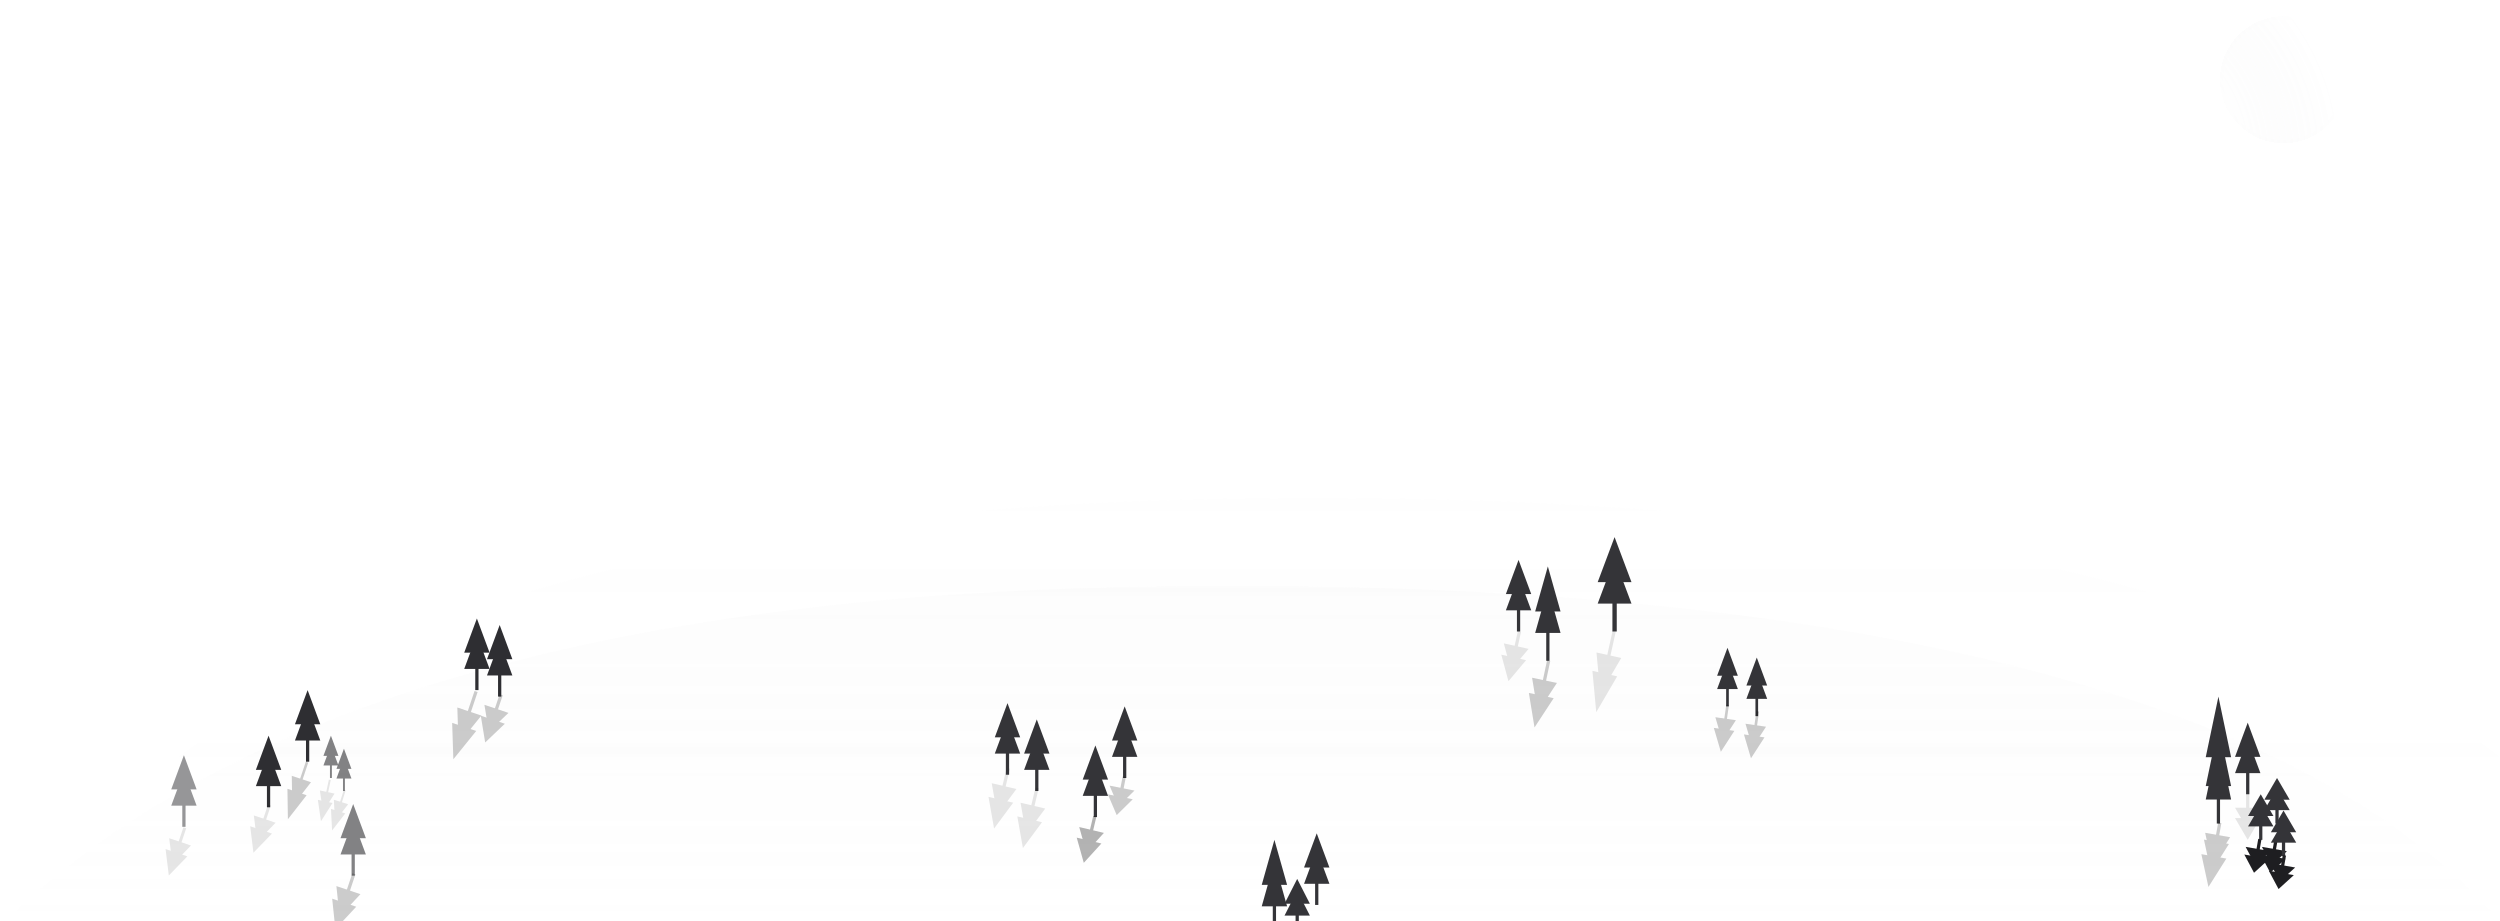 <svg width="768" height="283" viewBox="0 0 768 283" fill="none" xmlns="http://www.w3.org/2000/svg">
<path opacity="0.2" d="M793 256C793 256 582.148 257.5 418.5 257.5H25C123 160.5 307.317 153 403.5 153C497.827 153 710 160.5 793 256Z" fill="url(#paint0_linear_258_608)"/>
<path opacity="0.11" d="M768 283C768 283 557.148 284.5 393.5 284.5H0C98 187.5 282.317 180 378.5 180C472.827 180 685 187.5 768 283Z" fill="url(#paint1_linear_258_608)"/>
<path d="M94.5 212L98.397 222.5H90.603L94.5 212Z" fill="#2E2E32"/>
<path d="M94.5 217L98.397 227.5H90.603L94.5 217Z" fill="#2E2E32"/>
<rect x="94" y="227" width="1" height="7" fill="#2E2E32"/>
<path d="M82.5 226L86.397 236.5H78.603L82.5 226Z" fill="#2E2E32"/>
<path d="M82.5 231L86.397 241.5H78.603L82.5 231Z" fill="#2E2E32"/>
<rect x="82" y="241" width="1" height="7" fill="#2E2E32"/>
<g opacity="0.5">
<path d="M56.5 232L60.397 242.5H52.603L56.5 232Z" fill="#2E2E32"/>
<path d="M56.5 237L60.397 247.5H52.603L56.5 237Z" fill="#2E2E32"/>
<rect x="56" y="247" width="1" height="7" fill="#2E2E32"/>
</g>
<g opacity="0.6">
<path d="M108.5 247L112.397 257.5H104.603L108.5 247Z" fill="#2E2E32"/>
<path d="M108.5 252L112.397 262.5H104.603L108.5 252Z" fill="#2E2E32"/>
<rect x="108" y="262" width="1" height="7" fill="#2E2E32"/>
</g>
<g opacity="0.2">
<path d="M103.022 285.414L109.436 278.548L102.046 276.069L103.022 285.414Z" fill="black"/>
<path d="M104.317 281.554L110.73 274.688L103.34 272.209L104.317 281.554Z" fill="black"/>
<rect width="1" height="5.699" transform="matrix(0.948 0.318 0.318 -0.948 106.432 273.676)" fill="black"/>
</g>
<g opacity="0.2">
<path d="M149.046 228.089L155.087 222.332L147.698 219.854L149.046 228.089Z" fill="black"/>
<path d="M150.164 224.757L156.205 219.001L148.815 216.522L150.164 224.757Z" fill="black"/>
<rect width="1" height="4.919" transform="matrix(0.948 0.318 0.318 -0.948 151.924 217.936)" fill="black"/>
</g>
<g opacity="0.1">
<path d="M77.86 261.952L83.549 256.078L76.863 253.835L77.86 261.952Z" fill="black"/>
<path d="M78.977 258.621L84.666 252.746L77.981 250.504L78.977 258.621Z" fill="black"/>
<rect width="0.905" height="4.919" transform="matrix(0.948 0.318 0.318 -0.948 80.783 251.815)" fill="black"/>
</g>
<g opacity="0.1">
<path d="M51.86 268.952L57.549 263.078L50.863 260.835L51.86 268.952Z" fill="black"/>
<path d="M52.977 265.621L58.666 259.746L51.981 257.504L52.977 265.621Z" fill="black"/>
<rect width="0.905" height="4.919" transform="matrix(0.948 0.318 0.318 -0.948 54.783 258.815)" fill="black"/>
</g>
<g opacity="0.2">
<path d="M88.441 251.674L94.196 244.295L88.299 242.317L88.441 251.674Z" fill="black"/>
<path d="M89.777 247.689L95.532 240.311L89.635 238.333L89.777 247.689Z" fill="black"/>
<rect width="0.798" height="5.884" transform="matrix(0.948 0.318 0.318 -0.948 92.071 239.593)" fill="black"/>
</g>
<g opacity="0.2">
<path d="M139.266 233.252L146.294 224.554L138.904 222.075L139.266 233.252Z" fill="black"/>
<path d="M140.853 228.52L147.881 219.822L140.491 217.343L140.853 228.52Z" fill="black"/>
<rect width="1" height="6.987" transform="matrix(0.948 0.318 0.318 -0.948 143.553 218.897)" fill="black"/>
</g>
<g opacity="0.6">
<path d="M101.659 226L103.962 232.205H99.356L101.659 226Z" fill="#2E2E32"/>
<path d="M101.659 228.955L103.962 235.159H99.356L101.659 228.955Z" fill="#2E2E32"/>
<rect x="101.364" y="234.864" width="0.591" height="4.136" fill="#2E2E32"/>
</g>
<g opacity="0.6">
<path d="M105.659 230L107.962 236.205H103.356L105.659 230Z" fill="#2E2E32"/>
<path d="M105.659 232.955L107.962 239.159H103.356L105.659 232.955Z" fill="#2E2E32"/>
<rect x="105.364" y="238.864" width="0.591" height="4.136" fill="#2E2E32"/>
</g>
<g opacity="0.1">
<path d="M102.017 255.115L106.07 249.883L101.675 248.506L102.017 255.115Z" fill="black"/>
<path d="M102.901 252.296L106.954 247.064L102.559 245.687L102.901 252.296Z" fill="black"/>
<rect width="0.591" height="4.136" transform="matrix(0.954 0.299 0.299 -0.954 104.386 246.569)" fill="black"/>
</g>
<g opacity="0.1">
<path d="M98.6 252.269L102.151 246.684L97.647 245.719L98.6 252.269Z" fill="black"/>
<path d="M99.219 249.38L102.77 243.795L98.266 242.83L99.219 249.38Z" fill="black"/>
<rect width="0.591" height="4.136" transform="matrix(0.978 0.209 0.209 -0.978 100.167 243.54)" fill="black"/>
</g>
<path d="M153.5 192L157.397 202.5H149.603L153.5 192Z" fill="#2E2E32"/>
<path d="M153.5 197L157.397 207.5H149.603L153.5 197Z" fill="#2E2E32"/>
<rect x="153" y="207" width="1" height="7" fill="#2E2E32"/>
<path d="M466.5 172L470.397 182.5H462.603L466.5 172Z" fill="#343438"/>
<path d="M466.5 177L470.397 187.5H462.603L466.5 177Z" fill="#343438"/>
<rect x="466" y="187" width="1" height="7" fill="#343438"/>
<path d="M345.5 217L349.397 227.5H341.603L345.5 217Z" fill="#343438"/>
<path d="M345.5 222L349.397 232.5H341.603L345.5 222Z" fill="#343438"/>
<rect x="345" y="232" width="1" height="7" fill="#343438"/>
<g opacity="0.2">
<path d="M343.051 250.4L347.983 245.535L340.336 244.027L343.051 250.4Z" fill="black"/>
<path d="M343.579 247.724L348.51 242.859L340.863 241.351L343.579 247.724Z" fill="black"/>
<rect width="1" height="3.818" transform="matrix(0.981 0.193 0.193 -0.981 344.143 242.276)" fill="black"/>
</g>
<path d="M404.5 256L408.397 266.5H400.603L404.5 256Z" fill="#343438"/>
<path d="M404.5 261L408.397 271.5H400.603L404.5 261Z" fill="#343438"/>
<rect x="404" y="271" width="1" height="7" fill="#343438"/>
<path d="M690.5 222L694.397 232.5H686.603L690.5 222Z" fill="#343438"/>
<path d="M690.5 227L694.397 237.5H686.603L690.5 227Z" fill="#343438"/>
<rect x="690" y="237" width="1" height="7" fill="#343438"/>
<g opacity="0.1">
<path d="M690.5 258L694.397 251.318H686.603L690.5 258Z" fill="black"/>
<path d="M690.5 254.818L694.397 248.136H686.603L690.5 254.818Z" fill="black"/>
<rect width="1" height="4.455" transform="matrix(1 0 0 -1 690 248.455)" fill="black"/>
</g>
<path d="M681.5 214L685.397 232.614H677.603L681.5 214Z" fill="#343438"/>
<path d="M681.5 222.864L685.397 241.477H677.603L681.5 222.864Z" fill="#343438"/>
<path d="M681.5 227L685.397 245.614H677.603L681.5 227Z" fill="#343438"/>
<rect x="681" y="240.591" width="1" height="12.409" fill="#343438"/>
<g opacity="0.2">
<path d="M678.431 272.478L683.932 263.758L676.257 262.4L678.431 272.478Z" fill="black"/>
<path d="M679.223 268.002L684.725 259.282L677.05 257.924L679.223 268.002Z" fill="black"/>
<path d="M679.593 265.914L685.094 257.193L677.419 255.835L679.593 265.914Z" fill="black"/>
<rect width="1" height="6.364" transform="matrix(0.985 0.174 0.174 -0.985 680.315 258.963)" fill="black"/>
</g>
<path d="M699.5 239L703.397 245.682H695.603L699.5 239Z" fill="#343438"/>
<path d="M699.5 242.182L703.397 248.864H695.603L699.5 242.182Z" fill="#343438"/>
<rect x="699" y="248.545" width="1" height="4.455" fill="#343438"/>
<path d="M697.434 268.114L702.129 263.841L694.449 262.511L697.434 268.114Z" fill="#1E1E21"/>
<path d="M697.841 265.763L702.536 261.49L694.856 260.16L697.841 265.763Z" fill="#1E1E21"/>
<rect width="1" height="3.341" transform="matrix(0.985 0.171 0.171 -0.985 698.163 260.974)" fill="#1E1E21"/>
<path d="M694.5 244L698.397 250.682H690.603L694.5 244Z" fill="#343438"/>
<path d="M694.5 247.182L698.397 253.864H690.603L694.5 247.182Z" fill="#343438"/>
<rect x="694" y="253.545" width="1" height="4.455" fill="#343438"/>
<path d="M692.434 268.114L697.129 263.841L689.449 262.511L692.434 268.114Z" fill="#1E1E21"/>
<path d="M692.841 265.763L697.536 261.49L689.856 260.16L692.841 265.763Z" fill="#1E1E21"/>
<rect width="1" height="3.341" transform="matrix(0.985 0.171 0.171 -0.985 693.163 260.974)" fill="#1E1E21"/>
<path d="M701.5 249L705.397 255.682H697.603L701.5 249Z" fill="#343438"/>
<path d="M701.5 252.182L705.397 258.864H697.603L701.5 252.182Z" fill="#343438"/>
<rect x="701" y="258.545" width="1" height="4.455" fill="#343438"/>
<path d="M699.971 273.114L704.666 268.841L696.987 267.511L699.971 273.114Z" fill="#1E1E21"/>
<path d="M700.379 270.763L705.074 266.49L697.394 265.16L700.379 270.763Z" fill="#1E1E21"/>
<rect width="1" height="3.341" transform="matrix(0.985 0.171 0.171 -0.985 700.7 265.974)" fill="#1E1E21"/>
<path d="M398.5 270L402.397 277.636H394.603L398.5 270Z" fill="#343438"/>
<path d="M398.5 273.636L402.397 281.273H394.603L398.5 273.636Z" fill="#343438"/>
<rect x="398" y="280.909" width="1" height="5.091" fill="#343438"/>
<path d="M336.5 229L340.397 239.5H332.603L336.5 229Z" fill="#343438"/>
<path d="M336.5 234L340.397 244.5H332.603L336.5 234Z" fill="#343438"/>
<rect x="336" y="244" width="1" height="7" fill="#343438"/>
<g opacity="0.3">
<path d="M332.939 265.058L338.351 259.122L330.767 257.324L332.939 265.058Z" fill="black"/>
<path d="M333.71 261.803L339.123 255.867L331.539 254.069L333.71 261.803Z" fill="black"/>
<rect width="1" height="4.683" transform="matrix(0.973 0.231 0.231 -0.973 334.767 255.178)" fill="black"/>
</g>
<path d="M318.5 221L322.397 231.5H314.603L318.5 221Z" fill="#343438"/>
<path d="M318.5 226L322.397 236.5H314.603L318.5 226Z" fill="#343438"/>
<rect x="318" y="236" width="1" height="7" fill="#343438"/>
<g opacity="0.1">
<path d="M314.235 260.517L320.107 252.588L312.521 250.801L314.235 260.517Z" fill="black"/>
<path d="M315.225 256.316L321.097 248.387L313.511 246.6L315.225 256.316Z" fill="black"/>
<rect width="1" height="6.043" transform="matrix(0.973 0.229 0.229 -0.973 316.718 247.799)" fill="black"/>
</g>
<g opacity="0.1">
<path d="M305.38 254.517L311.252 246.588L303.665 244.801L305.38 254.517Z" fill="black"/>
<path d="M306.37 250.316L312.242 242.387L304.655 240.6L306.37 250.316Z" fill="black"/>
<rect width="1" height="6.043" transform="matrix(0.973 0.229 0.229 -0.973 307.863 241.799)" fill="black"/>
</g>
<path d="M309.5 216L313.397 226.5H305.603L309.5 216Z" fill="#343438"/>
<path d="M309.5 221L313.397 231.5H305.603L309.5 221Z" fill="#343438"/>
<rect x="309" y="231" width="1" height="7" fill="#343438"/>
<path d="M530.682 199L533.87 207.591H527.493L530.682 199Z" fill="#343438"/>
<path d="M530.682 203.091L533.87 211.682H527.493L530.682 203.091Z" fill="#343438"/>
<rect x="530.273" y="211.273" width="0.818" height="5.727" fill="#343438"/>
<g opacity="0.2">
<path d="M528.644 230.948L532.794 224.521L526.483 223.609L528.644 230.948Z" fill="black"/>
<path d="M529.118 227.671L533.268 221.244L526.957 220.331L529.118 227.671Z" fill="black"/>
<rect width="0.818" height="4.636" transform="matrix(0.99 0.143 0.143 -0.99 529.66 221.057)" fill="black"/>
</g>
<path d="M539.682 202L542.87 210.591H536.493L539.682 202Z" fill="#343438"/>
<path d="M539.682 206.091L542.87 214.682H536.493L539.682 206.091Z" fill="#343438"/>
<rect x="539.273" y="214.273" width="0.818" height="5.727" fill="#343438"/>
<g opacity="0.2">
<path d="M537.899 232.948L542.049 226.521L535.738 225.609L537.899 232.948Z" fill="black"/>
<path d="M538.372 229.671L542.523 223.244L536.211 222.331L538.372 229.671Z" fill="black"/>
<rect width="0.818" height="4.636" transform="matrix(0.99 0.143 0.143 -0.99 538.915 223.057)" fill="black"/>
</g>
<path d="M475.5 174L479.397 187.841H471.603L475.5 174Z" fill="#343438"/>
<path d="M475.5 180.591L479.397 194.432H471.603L475.5 180.591Z" fill="#343438"/>
<rect x="475" y="193.773" width="1" height="9.227" fill="#343438"/>
<g opacity="0.2">
<path d="M471.402 223.477L477.291 214.478L469.665 212.864L471.402 223.477Z" fill="black"/>
<path d="M472.391 218.807L478.279 209.809L470.654 208.195L472.391 218.807Z" fill="black"/>
<rect width="1" height="6.682" transform="matrix(0.978 0.207 0.207 -0.978 473.878 209.365)" fill="black"/>
</g>
<g opacity="0.1">
<path d="M490.369 218.786L496.798 207.778L489.188 206.093L490.369 218.786Z" fill="black"/>
<path d="M491.619 213.143L498.048 202.135L490.438 200.45L491.619 213.143Z" fill="black"/>
<rect width="1" height="8.092" transform="matrix(0.976 0.216 0.216 -0.976 493.63 201.749)" fill="black"/>
</g>
<g opacity="0.1">
<path d="M463.394 209.262L468.814 202.807L461.204 201.122L463.394 209.262Z" fill="black"/>
<path d="M464.163 205.787L469.584 199.332L461.974 197.648L464.163 205.787Z" fill="black"/>
<rect width="1" height="4.983" transform="matrix(0.976 0.216 0.216 -0.976 465.214 198.729)" fill="black"/>
</g>
<path d="M391.5 258L395.397 271.841H387.603L391.5 258Z" fill="#343438"/>
<path d="M391.5 264.591L395.397 278.432H387.603L391.5 264.591Z" fill="#343438"/>
<rect x="391" y="277.773" width="1" height="9.227" fill="#343438"/>
<path d="M496 165L501.196 178.841H490.804L496 165Z" fill="#343438"/>
<path d="M496 171.591L501.196 185.432H490.804L496 171.591Z" fill="#343438"/>
<rect x="495.333" y="184.773" width="1.333" height="9.227" fill="#343438"/>
<path d="M146.5 190L150.397 200.5H142.603L146.5 190Z" fill="#2E2E32"/>
<path d="M146.5 195L150.397 205.5H142.603L146.5 195Z" fill="#2E2E32"/>
<rect x="146" y="205" width="1" height="7" fill="#2E2E32"/>
<g opacity="0.5" filter="url(#filter0_d_258_608)">
<circle cx="701.5" cy="24.5" r="19.5" fill="url(#paint2_radial_258_608)" shape-rendering="crispEdges"/>
<circle cx="701.5" cy="24.5" r="19" stroke="#8A8B96" stroke-opacity="0.01" shape-rendering="crispEdges"/>
</g>
<defs>
<filter id="filter0_d_258_608" x="677" y="0" width="49" height="49" filterUnits="userSpaceOnUse" color-interpolation-filters="sRGB">
<feFlood flood-opacity="0" result="BackgroundImageFix"/>
<feColorMatrix in="SourceAlpha" type="matrix" values="0 0 0 0 0 0 0 0 0 0 0 0 0 0 0 0 0 0 127 0" result="hardAlpha"/>
<feOffset/>
<feGaussianBlur stdDeviation="2.5"/>
<feComposite in2="hardAlpha" operator="out"/>
<feColorMatrix type="matrix" values="0 0 0 0 1 0 0 0 0 1 0 0 0 0 1 0 0 0 0.1 0"/>
<feBlend mode="normal" in2="BackgroundImageFix" result="effect1_dropShadow_258_608"/>
<feBlend mode="normal" in="SourceGraphic" in2="effect1_dropShadow_258_608" result="shape"/>
</filter>
<linearGradient id="paint0_linear_258_608" x1="409" y1="69.5" x2="409" y2="258" gradientUnits="userSpaceOnUse">
<stop stop-color="#D9D9D9" stop-opacity="0.12"/>
<stop offset="0.588" stop-color="#D9D9D9" stop-opacity="0.03"/>
<stop offset="1" stop-color="#D9D9D9" stop-opacity="0"/>
<stop offset="1" stop-color="#D9D9D9" stop-opacity="0"/>
</linearGradient>
<linearGradient id="paint1_linear_258_608" x1="384" y1="96.5" x2="384" y2="285" gradientUnits="userSpaceOnUse">
<stop stop-color="#D9D9D9"/>
<stop offset="0.997" stop-color="#D9D9D9" stop-opacity="0.03"/>
<stop offset="1" stop-color="#D9D9D9" stop-opacity="0"/>
</linearGradient>
<radialGradient id="paint2_radial_258_608" cx="0" cy="0" r="1" gradientUnits="userSpaceOnUse" gradientTransform="translate(646.714 48.295) rotate(-3.232) scale(113.234)">
<stop offset="0.015" stop-color="white" stop-opacity="0"/>
<stop offset="0.148" stop-color="#8A8B96"/>
<stop offset="0.35" stop-color="#F7F7F8" stop-opacity="0.13"/>
<stop offset="0.636" stop-color="#8A8B96" stop-opacity="0"/>
</radialGradient>
</defs>
</svg>
